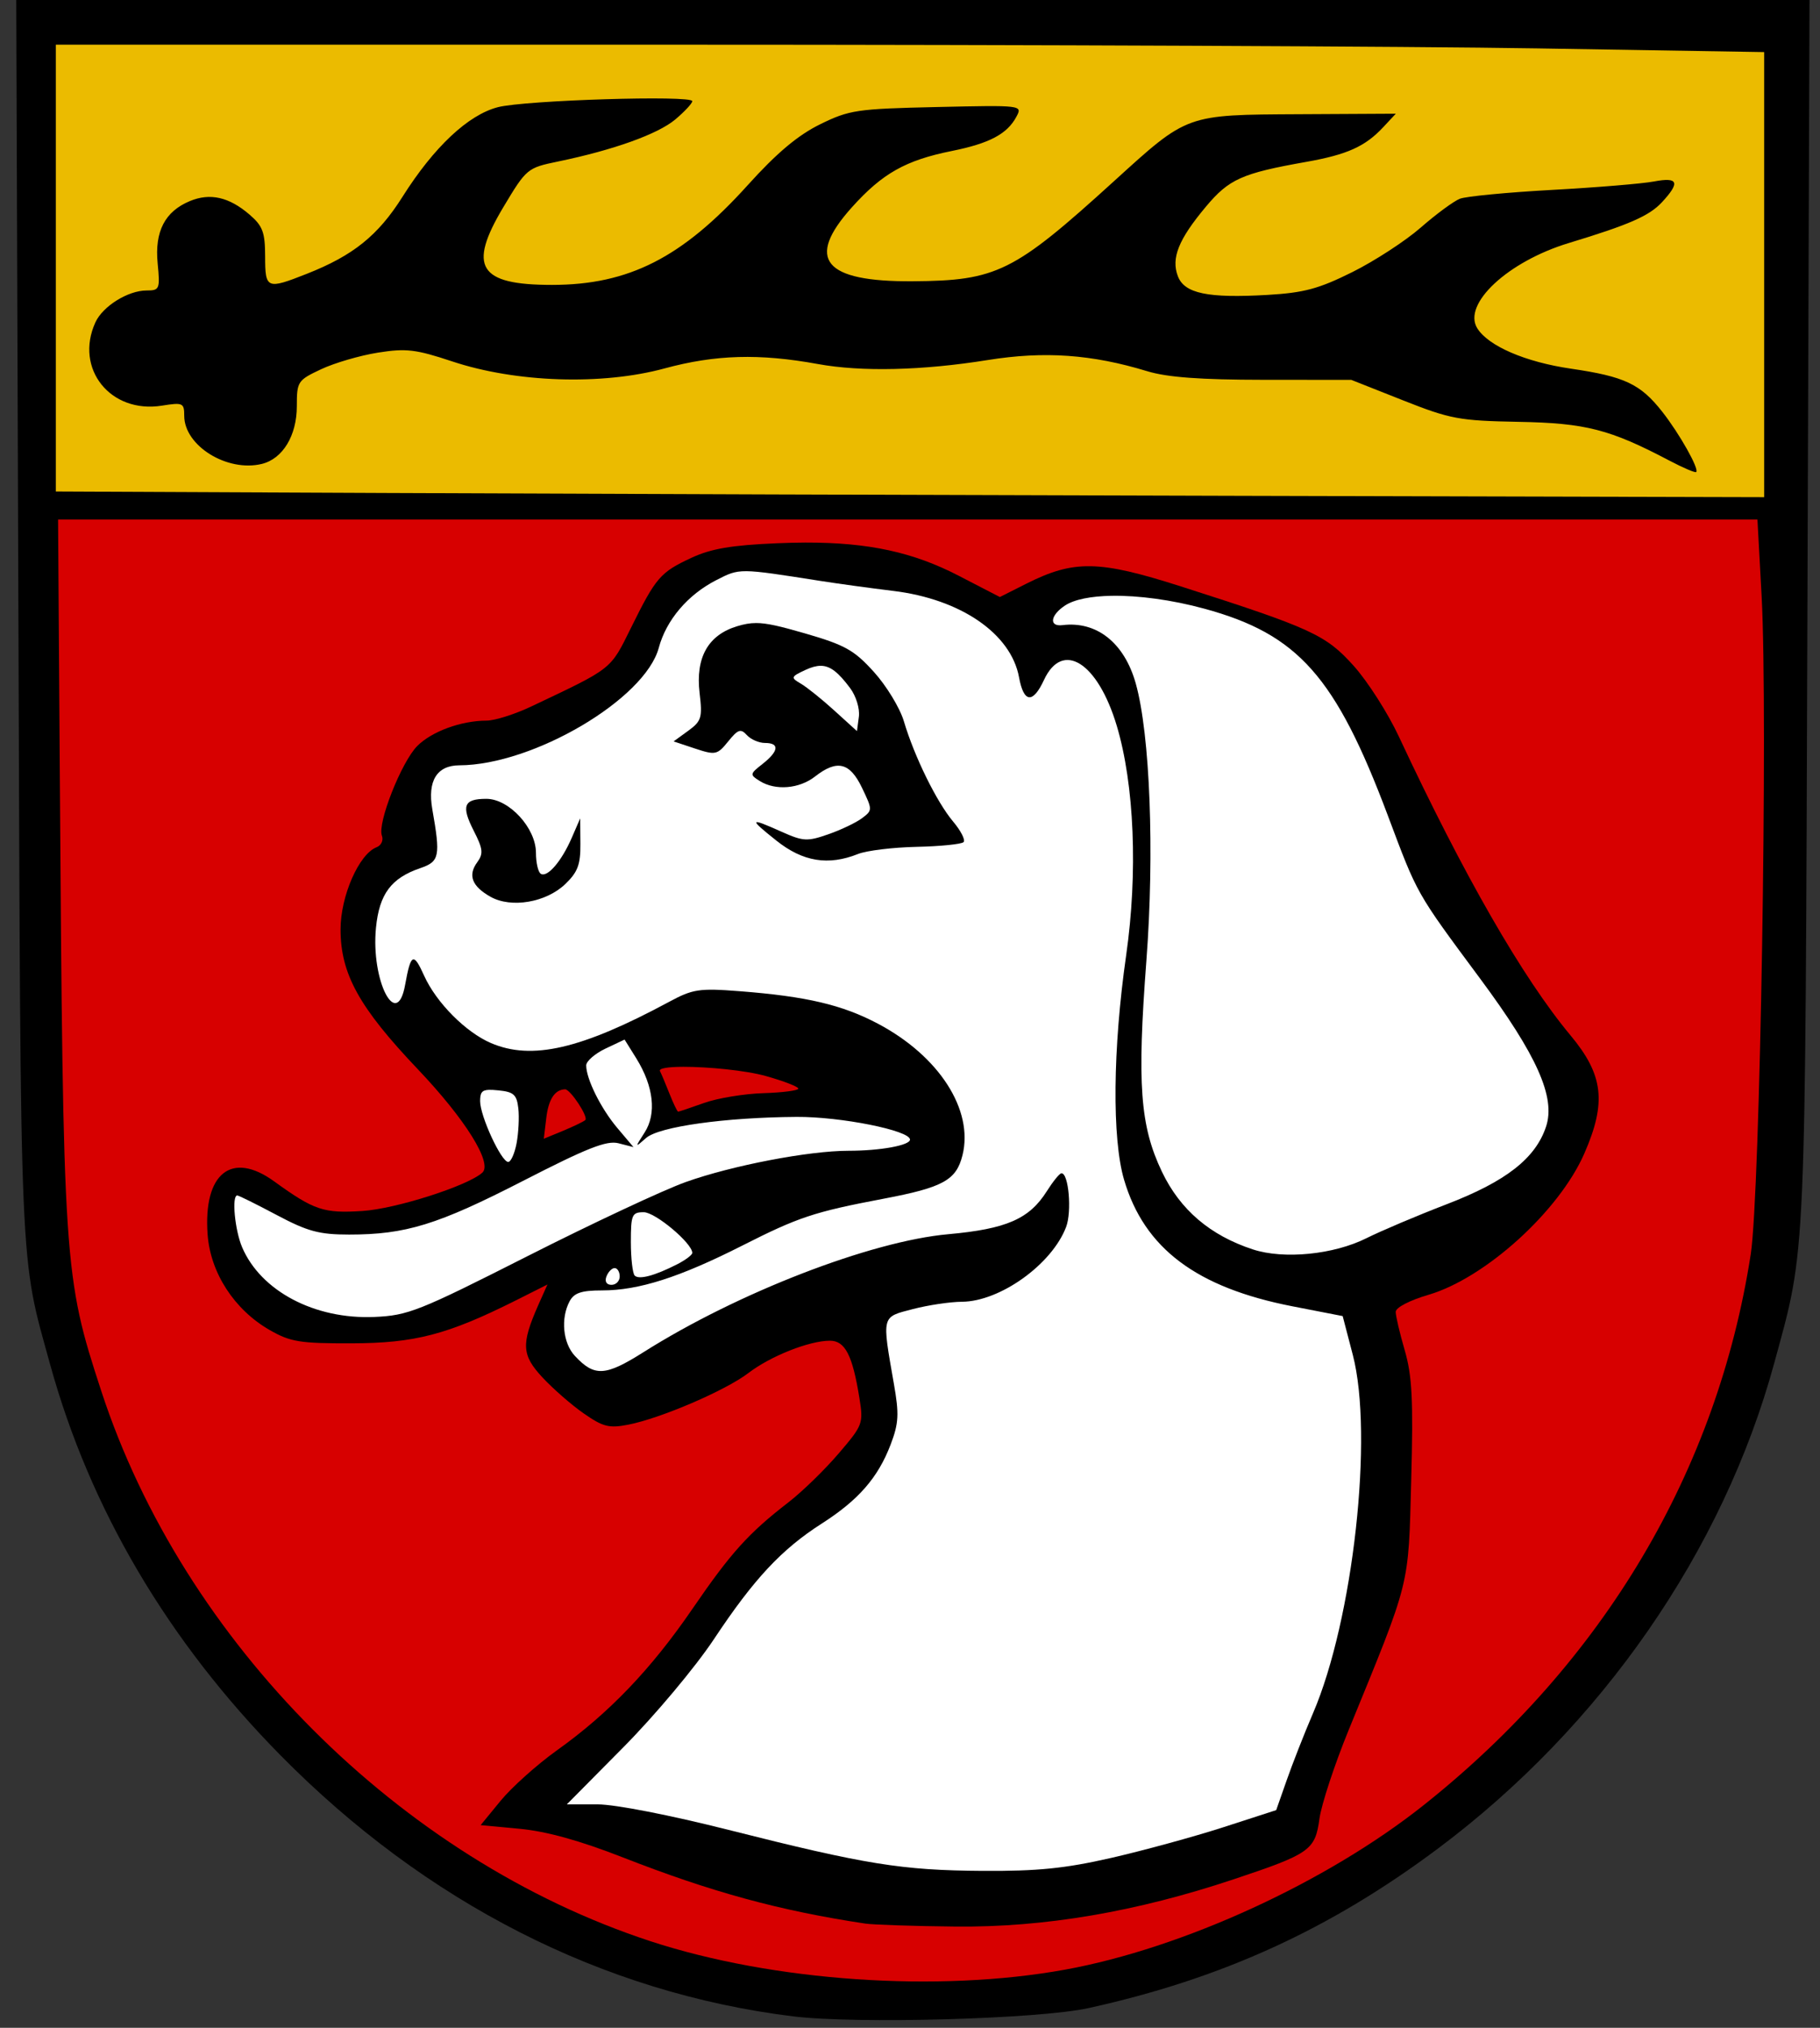 <svg xmlns="http://www.w3.org/2000/svg" width="326" height="363" version="1.0"><rect width="100%" height="100%" fill="#333333" stroke="none"/><path style="fill:#000" d="M142 360.944c-34.107-4.224-65.757-20.349-91.796-46.766-20.13-20.424-34.082-44.075-41.203-69.85-5.53-20.018-5.285-14.278-5.703-133.578L2.911 0H324.12l-.374 109.25c-.405 118.394-.197 113.69-5.94 134.75-9.164 33.604-30.937 65.013-60.256 86.924-19.341 14.453-38.703 23.287-62.57 28.546-8.938 1.97-41.634 2.88-52.98 1.474z"/><path style="fill:#d70000;fill-opacity:1" d="M190.802 352.584c21.056-3.827 46.834-15.647 64.198-29.438 32.264-25.624 52.589-59.839 58.598-98.646 1.676-10.83 3.095-96.66 1.946-117.75L314.795 93H10.403l.304 44.75c.604 89.071.713 90.702 7.431 111.25 14.692 44.934 53.503 83.797 98.362 98.494 22.001 7.208 51.522 9.23 74.302 5.09z"/><path style="fill:#000" d="M144.25 97.125c-1.626.004-3.319.05-5.094.125-8.092.342-11.772.964-15.281 2.594-5.61 2.606-6.377 3.498-10.844 12.531-3.753 7.59-3.217 7.148-17.875 14.094-2.932 1.39-6.532 2.528-8 2.531-4.572.01-9.81 1.936-12.406 4.531-2.838 2.839-7.19 13.856-6.344 16.063.31.806-.107 1.744-.937 2.062C64.31 152.868 61 160.39 61 166.375c0 7.96 3.328 13.979 13.844 25.031 8.492 8.926 13.411 16.803 11.562 18.5-2.568 2.358-15.505 6.495-21.5 6.875-6.926.44-8.613-.106-15.812-5.312-7.604-5.5-12.698-1.44-11.907 9.5.5 6.899 4.79 13.495 11.126 17.125 3.702 2.12 5.403 2.401 14.687 2.375 11.287-.033 17.106-1.538 29.281-7.625l5.781-2.906-1.687 3.78c-3.047 6.926-2.905 8.876.781 12.845 1.848 1.988 5.153 4.887 7.375 6.437 3.494 2.436 4.577 2.7 8 2.031 5.833-1.14 17.44-6.12 21.531-9.25 3.956-3.026 10.901-5.781 14.594-5.781 2.72 0 4.049 2.593 5.281 10.25.74 4.595.613 4.87-3.687 9.906-2.438 2.856-6.49 6.818-9.031 8.781-7.12 5.502-10.26 8.95-17.188 19.063-7.383 10.78-14.945 18.673-24.25 25.313-3.607 2.574-8.161 6.666-10.125 9.062l-3.562 4.344 7 .656c4.726.44 10.718 2.088 18.406 5.094 15.958 6.239 28.156 9.57 43.5 11.875 1.375.206 8.638.456 16.156.531 15.954.159 32.344-2.627 49.844-8.469 13.664-4.56 14.57-5.195 15.344-10.844.346-2.525 2.691-9.666 5.219-15.843 11.181-27.332 10.694-25.33 11.218-44.813.385-14.289.16-18.627-1.156-23.156-.891-3.065-1.626-6.166-1.625-6.906 0-.779 2.483-2.066 5.875-3.063 10.174-2.99 23.388-14.962 27.906-25.281 4.01-9.159 3.435-14.082-2.469-21.156-8.537-10.23-19.168-28.717-30.75-53.5-1.964-4.205-5.608-9.893-8.093-12.656-4.976-5.535-7.489-6.707-30.969-14.22-14.694-4.7-19.135-4.764-27.688-.468l-4.718 2.375-7.375-3.813c-8.1-4.19-16.084-5.962-27.469-5.937zm-21.875 93.844c4.39-.01 11.161.632 14.813 1.656 3.198.897 5.817 1.91 5.812 2.25-.005.34-2.818.71-6.25.813-3.432.103-8.218.89-10.625 1.75-2.407.859-4.504 1.562-4.656 1.562-.152 0-.857-1.463-1.563-3.25-.705-1.787-1.468-3.588-1.687-4-.28-.526 1.521-.776 4.156-.781zM101.219 195c.94-.02 4.2 4.925 3.625 5.5-.24.24-2.019 1.104-3.938 1.906l-3.5 1.438.438-3.656c.385-3.374 1.52-5.149 3.375-5.188z"/><path style="fill:#fff;fill-opacity:1" d="M133.719 102.25c-2.305-.02-3.297.518-5.406 1.594-5.107 2.605-8.969 7.132-10.313 12.125-2.474 9.188-22.494 20.982-35.719 21.031-4.03.015-5.738 2.786-4.844 7.875 1.48 8.42 1.303 9.35-2.156 10.531-5.217 1.782-7.343 4.626-7.937 10.688-.924 9.415 3.722 18.51 5.219 10.219 1.022-5.661 1.501-5.886 3.406-1.657 2.157 4.791 7.44 10.123 11.969 12.063 7.328 3.139 16.164 1.096 31.906-7.375 4.248-2.286 5.368-2.472 12.656-1.906 12 .93 18.381 2.447 24.75 5.812 10.96 5.791 17.163 15.43 15.156 23.531-1.113 4.493-3.47 5.782-14.187 7.813-12.409 2.35-15.202 3.287-25.25 8.375-11.248 5.695-18.564 8.031-25.125 8.031-3.706 0-5.01.439-5.813 1.938-1.634 3.053-1.205 7.48.938 9.78 3.505 3.764 5.448 3.66 12.281-.655 16.902-10.675 40.74-19.88 54.594-21.125 10.428-.938 14.516-2.723 17.656-7.688 1.1-1.74 2.274-3.198 2.625-3.219 1.285-.077 1.896 6.802.844 9.594-2.523 6.69-11.835 13.371-18.688 13.406-2.084.01-6.031.598-8.781 1.313-5.643 1.467-5.55 1.015-3.375 13.437.937 5.352.868 6.984-.594 10.813-2.266 5.934-5.771 9.94-12.312 14.125-7.253 4.64-12.18 9.93-19.344 20.719-3.339 5.028-10.56 13.631-16.188 19.312L101.531 323h5.5c3.176.004 13.035 1.935 23.438 4.563 24.585 6.21 31.054 7.25 45.531 7.343 9.822.064 14.75-.428 23-2.312 5.775-1.32 14.781-3.778 20.031-5.469l9.563-3.094 1.844-5.25c1.01-2.897 3.142-8.355 4.75-12.094 7.205-16.753 10.874-49.795 7.125-64.156l-1.813-6.937-9-1.75c-17.196-3.354-26.536-10.377-30.156-22.656-2.175-7.379-2.022-23.452.375-40.188 2.114-14.765 1.47-30.555-1.688-41.094-3.403-11.36-9.717-15.32-13.031-8.187-1.992 4.287-3.627 4.121-4.469-.469-1.433-7.817-10.434-13.999-22.531-15.469-4.125-.501-9.975-1.306-13-1.781-7.37-1.158-10.976-1.73-13.281-1.75zm65.406 4.406c-3.705.06-6.702.64-8.375 1.75-2.63 1.745-2.89 3.803-.438 3.5 6.14-.758 11.084 3.178 13.125 10.438 2.556 9.09 3.378 30.204 1.907 49.594-1.677 22.1-1.143 29.593 2.781 37.812 3.252 6.812 8.635 11.401 16.281 13.906 5.554 1.82 14.476.932 20.344-2 2.61-1.304 9.087-4.05 14.406-6.094 10.612-4.077 15.903-8.215 17.781-13.906 1.73-5.238-1.638-12.756-11.812-26.469-11.59-15.622-11.18-14.946-16.531-29.187-9.354-24.894-16.06-32.453-32.844-37.031-5.9-1.61-11.861-2.39-16.625-2.313zm-87.25 79.438-3.438 1.625c-1.894.903-3.437 2.259-3.437 3 0 2.417 2.622 7.7 5.563 11.187l2.906 3.438-2.688-.688c-2.128-.534-5.618.845-17.062 6.719C78.39 219.243 72.692 221 62.53 221c-5.354 0-7.421-.557-12.968-3.5-3.63-1.925-6.796-3.5-7.063-3.5-1.02 0-.44 6.206.875 9.281 3.352 7.834 12.987 12.92 23.656 12.469 6.072-.257 7.987-1.026 27.5-10.906 11.536-5.84 24.277-11.809 28.313-13.25C131.114 208.64 144.886 206 152 206c5.676 0 11-.971 11-2 0-1.637-12.437-4.116-20.313-4.063-12.82.087-24.654 1.74-26.968 3.782-2.004 1.768-2.024 1.755-.25-1 2.157-3.352 1.617-8.227-1.469-13.219l-2.125-3.406zm-24.313 9c-1.307.053-1.562.58-1.562 2.031C86 199.796 89.793 208 91.031 208c.476 0 1.155-1.506 1.5-3.344.345-1.838.495-4.65.313-6.25-.282-2.466-.838-2.953-3.594-3.219-.699-.067-1.252-.11-1.688-.093zM115.313 217c-2.117 0-2.312.443-2.312 5.344 0 2.933.315 5.627.688 6 .774.774 3.57.031 7.562-2 1.513-.77 2.75-1.69 2.75-2.063 0-1.726-6.623-7.281-8.688-7.281zm-5.218 10c-.491 0-1.152.675-1.469 1.5-.35.914.012 1.5.906 1.5.808 0 1.469-.675 1.469-1.5s-.415-1.5-.906-1.5z"/><path style="fill:#000;fill-opacity:1" d="M87.869 160.538c-3.33-1.87-4.097-3.844-2.397-6.17 1.137-1.553 1.047-2.391-.606-5.63-2.294-4.497-1.807-5.738 2.25-5.738 4.075 0 8.884 5.23 8.884 9.664 0 1.77.39 3.459.866 3.753 1.175.727 3.723-2.233 5.55-6.447l1.506-3.47.039 4.563c.032 3.702-.48 5.06-2.712 7.198-3.439 3.295-9.678 4.357-13.38 2.277zM135.438 111.531c-1.16 0-2.173.202-3.375.563-5.224 1.565-7.505 5.6-6.75 11.969.52 4.391.348 5.016-2.032 6.75l-2.625 1.906L124.5 134c3.66 1.208 3.978 1.139 5.938-1.281 1.758-2.171 2.246-2.328 3.343-1.125.71.777 2.172 1.406 3.25 1.406 2.642 0 2.477 1.458-.437 3.75-2.31 1.817-2.317 1.928-.5 3.063 2.802 1.75 7.074 1.402 9.906-.813 3.938-3.08 6.224-2.523 8.406 2.031 1.892 3.949 1.892 4.013 0 5.438-1.055.794-3.763 2.085-6.031 2.875-3.754 1.306-4.488 1.288-8.344-.438-5.84-2.614-5.982-2.416-.937 1.594 4.74 3.768 9.274 4.495 14.594 2.375 1.548-.617 6.293-1.19 10.53-1.281 4.239-.092 8.008-.476 8.376-.844.368-.368-.477-2.026-1.875-3.688-2.935-3.487-6.94-11.627-8.813-17.937-.713-2.402-3.135-6.37-5.375-8.844-3.535-3.905-5.158-4.823-12.375-6.906-4.42-1.276-6.785-1.843-8.719-1.844zM147 119.187c1.757-.002 3.212 1.228 5.281 4 1.047 1.402 1.747 3.65 1.563 5.094l-.344 2.594-4.063-3.688c-2.23-2.03-4.93-4.188-6-4.812-1.841-1.076-1.804-1.226.875-2.469 1.003-.464 1.89-.717 2.688-.719z"/><path style="fill:#ebbb00;fill-opacity:1" d="M316 49.163V9.325l-40.664-.662c-22.365-.365-91.215-.663-153-.663H10v79.984l59.25.266c32.588.146 101.438.375 153 .508L316 89V49.163z"/><path style="fill:#000" d="M299 82.442c-10.631-5.594-14.97-6.708-27-6.929-10.625-.195-12.202-.488-20.728-3.862L242.043 68l-15.771-.01c-11.259-.009-17.203-.448-20.772-1.537-9.937-3.032-18.436-3.627-28.578-2.002-11.741 1.882-22.618 2.137-30.422.714-10.49-1.914-18.355-1.688-27.48.79C107.814 69 92.416 68.49 81 64.696c-6.52-2.166-8.259-2.371-13.31-1.57-3.196.506-7.771 1.842-10.167 2.968-4.21 1.979-4.356 2.202-4.356 6.627 0 5.25-2.52 9.406-6.257 10.322C40.698 84.565 33 79.8 33 74.433c0-2.305-.247-2.417-3.989-1.819-9.229 1.476-15.702-6.613-11.926-14.902C18.405 54.817 22.928 52 26.257 52c2.327 0 2.426-.242 1.982-4.861-.55-5.726 1.302-9.292 5.79-11.151 3.607-1.494 7.007-.721 10.664 2.424 2.367 2.037 2.789 3.165 2.797 7.49.011 5.836.28 5.948 7.471 3.113 8.31-3.275 12.756-6.85 17.13-13.777 5.633-8.919 11.774-14.684 17.1-16.053C94.057 17.935 124 17.01 124 18.11c0 .392-1.37 1.866-3.046 3.276-3.115 2.621-11.107 5.485-21.023 7.532-5.48 1.131-5.638 1.263-9.761 8.148C83.746 47.79 85.75 51 98.866 51c13.768 0 23.343-4.873 35.052-17.84 5.207-5.768 8.994-8.951 12.968-10.903 5.255-2.58 6.594-2.779 20.948-3.098 15.295-.34 15.331-.336 14.215 1.75-1.65 3.081-4.822 4.762-11.549 6.115-8.287 1.668-12.447 4.011-17.913 10.09-8.37 9.31-5.043 13.346 10.913 13.235 15.065-.105 18.094-1.61 36-17.88 13.302-12.086 12.829-11.915 33.259-12.024l17.258-.092-2.258 2.418c-3.229 3.458-6.451 4.907-13.801 6.21-11.52 2.042-13.812 3.067-17.978 8.043-4.884 5.833-6.232 9.183-5 12.422 1.175 3.092 5.366 3.965 16.06 3.346 6.519-.378 9.171-1.09 15.18-4.078 4.004-1.991 9.53-5.586 12.28-7.989 2.75-2.402 5.9-4.72 7-5.151 1.1-.43 8.525-1.141 16.5-1.579 7.975-.437 16.188-1.115 18.25-1.506 4.364-.828 4.743.147 1.443 3.709-2.275 2.454-5.875 4.03-16.693 7.308-10.913 3.307-19.092 10.922-16.39 15.259 1.982 3.179 8.607 6.037 16.76 7.229 9.653 1.411 12.464 2.737 16.385 7.726 3.08 3.918 6.635 10.232 6.069 10.778-.178.172-2.349-.753-4.824-2.056z"/></svg>